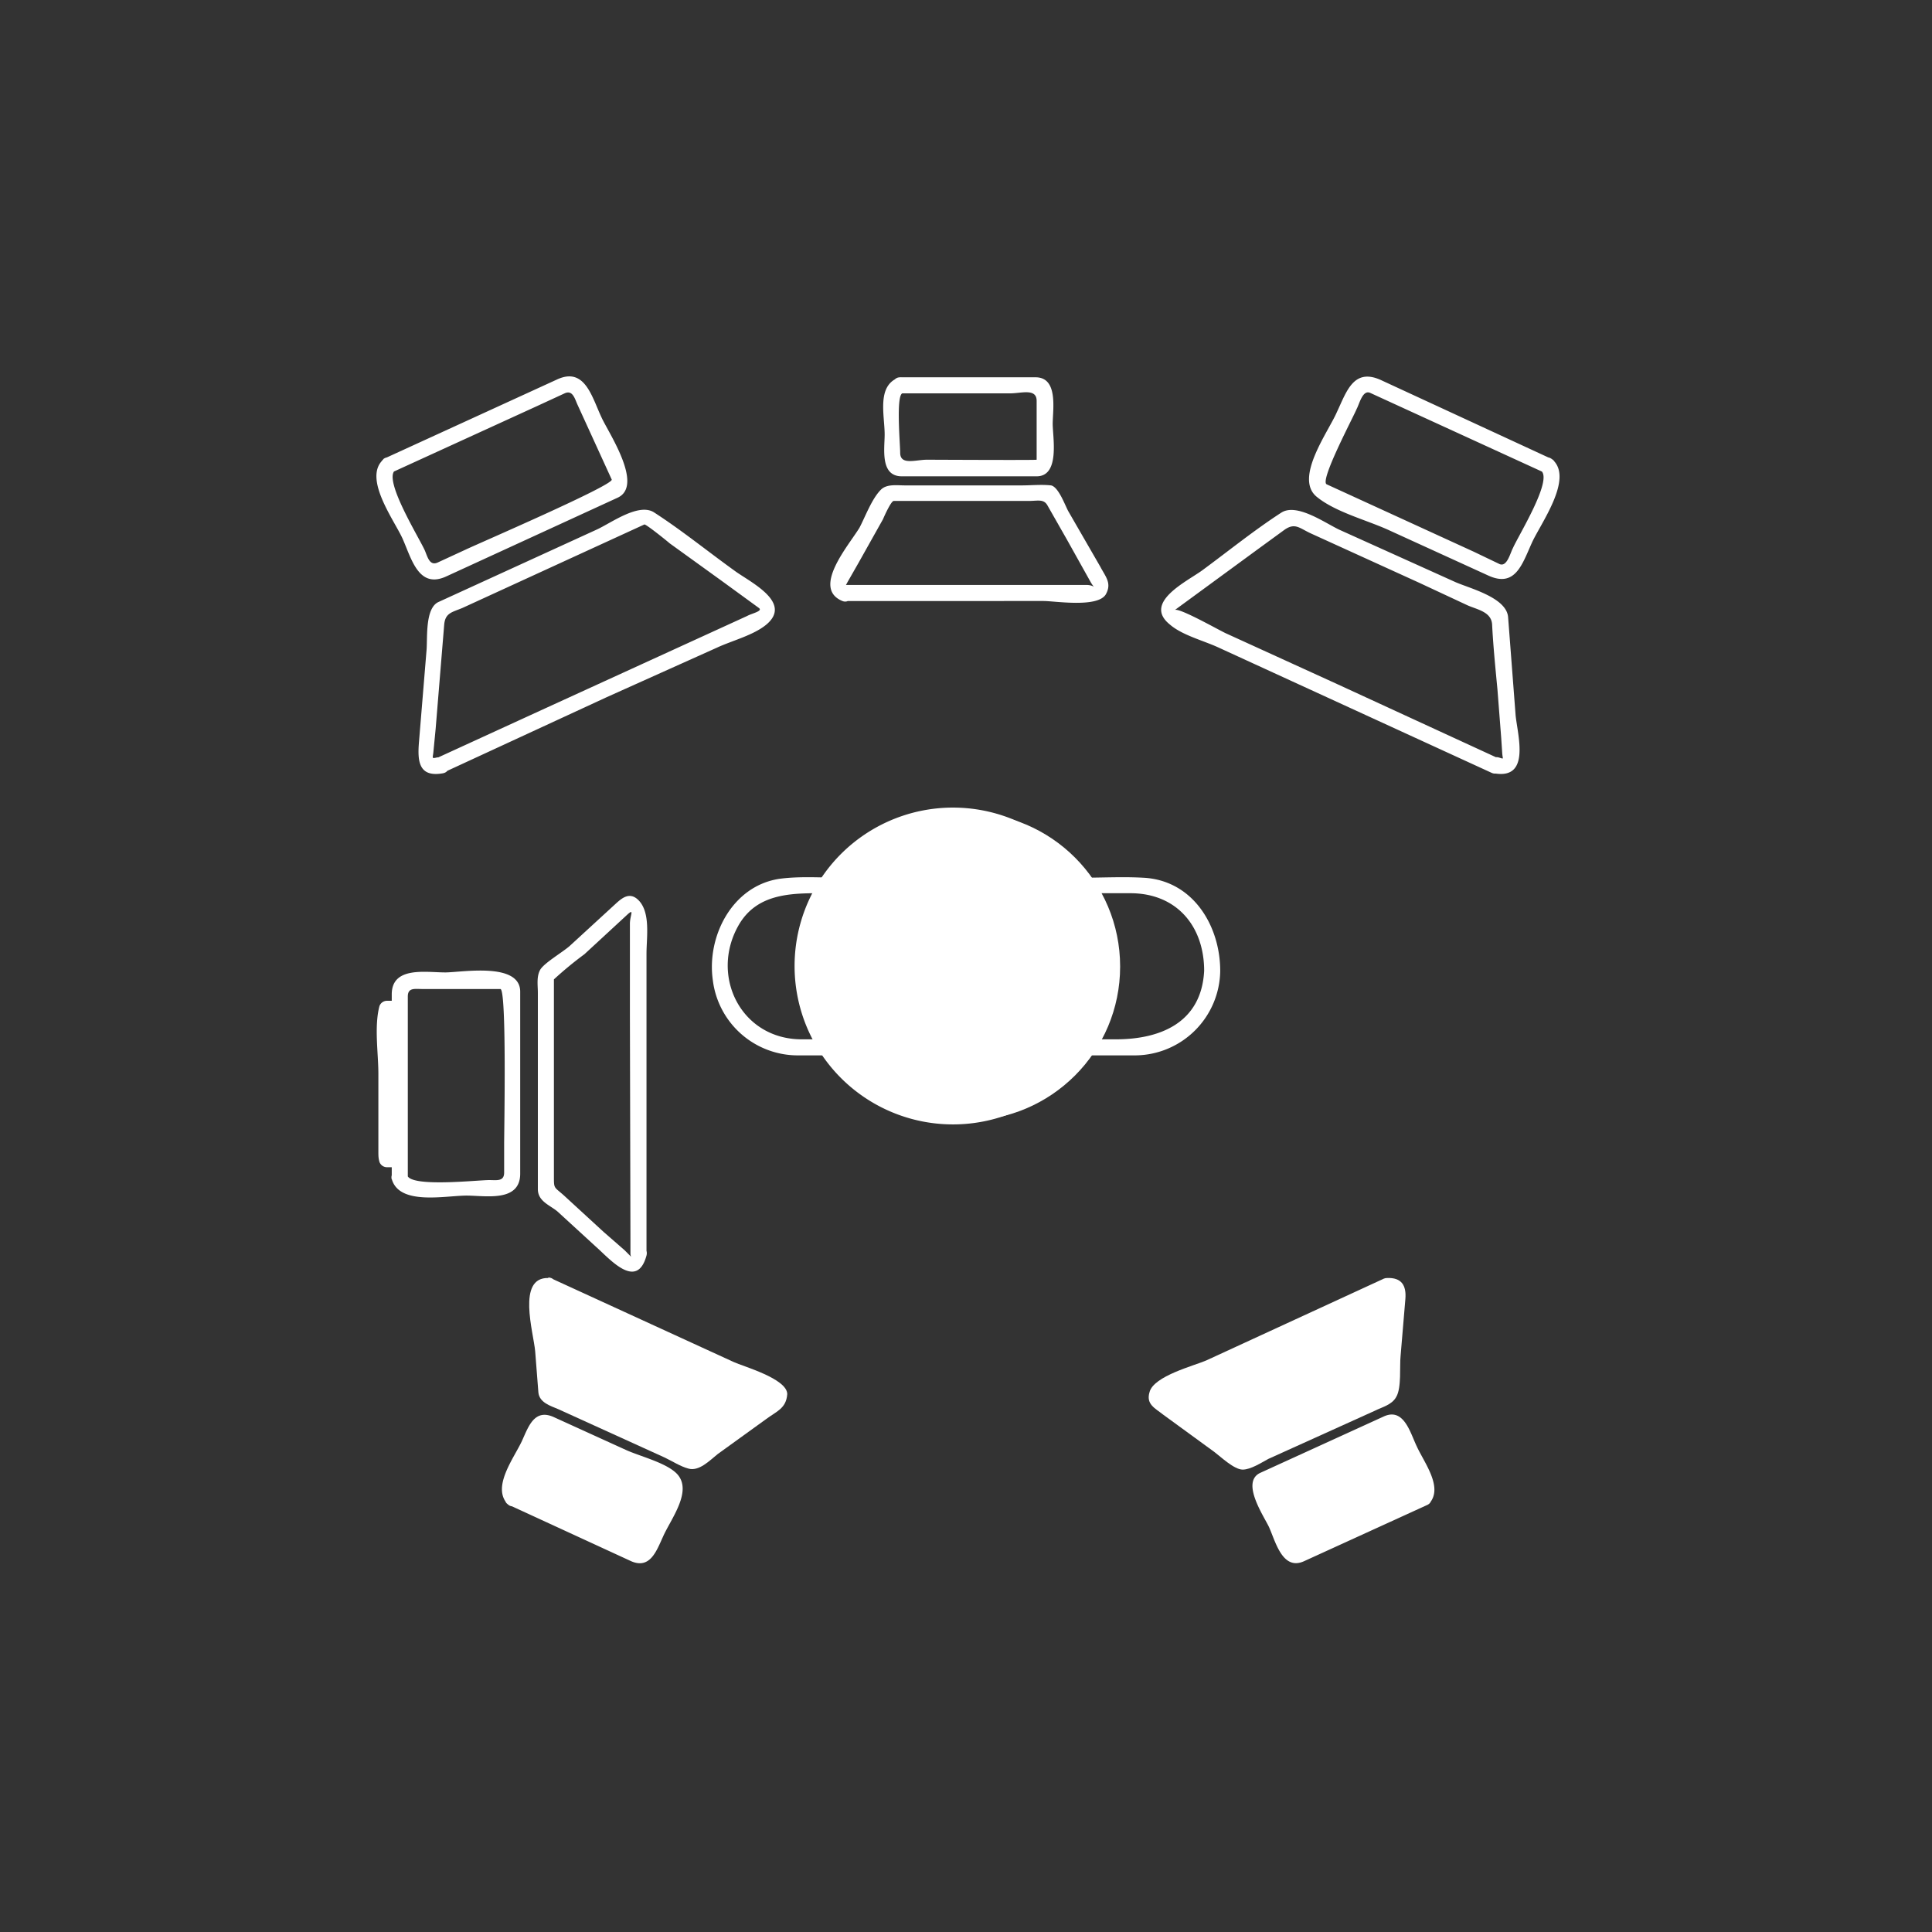 <svg xmlns="http://www.w3.org/2000/svg" width="361" height="361"><rect width="100%" height="100%" fill="#333333" stroke="none"/><path d="M71.7 85.8c-4 3.4 1.9 11.3 3.5 14.8 1.7 3.8 3 9.5 8.2 7.1l32-14.7c5-2.3-1.8-12.3-3-15-1.8-3.8-3.1-9.5-8.3-7.1L72 85.6c-1.8.8-.3 3.4 1.4 2.6l26.9-12.3 5.2-2.4c1.5-.7 1.9 1 2.4 2.1l6.4 14c.5 1-25 12-27.3 13.1l-5.2 2.4c-1.5.7-1.9-1-2.4-2.2-1-2.3-7.8-13.2-5.6-15 1.4-1.2-.7-3.3-2.2-2.1zm10.1 55.7c-1.3.3-.9.2-.8-1.2l.4-4.1 1-12.2.6-7.3c.2-2.2 1.5-2.3 3.4-3.1l34-15.6c.3-.1 4.5 3.3 4.7 3.5l9.7 7 7 5.1c.8.6-1.3 1-2.2 1.5L102 132.3l-20.5 9.4c-1.8.8-.3 3.4 1.5 2.6l30.3-14L134 121c2.8-1.3 6.8-2.3 9.2-4.3 5-4.2-3.2-8-6-10.1-5-3.6-9.8-7.5-14.9-10.8-2.9-2-8.2 2-10.9 3.2l-21.2 9.7-8.3 3.8c-2.5 1.2-2 6.7-2.2 9l-1.4 17c-.3 3.5-.2 6.8 4.4 6 2-.3 1.1-3.2-.8-2.9zM288 88c2.1 1.8-4.3 12.1-5.3 14.4-.5.9-1.1 3.6-2.5 3l-4.8-2.3-27.5-12.6c-1.4-.6 5-12.6 5.6-14.1.5-.9 1.1-3.6 2.5-3l4.8 2.2 27.5 12.6c1.8.8 3.3-1.7 1.5-2.5L258 71c-5.1-2.3-6.4 2.2-8.2 6-1.6 3.7-8 12.3-3.8 15.8 3.5 2.9 9.5 4.4 13.6 6.3l18.4 8.4c5.1 2.4 6.4-2 8.2-6 1.6-3.6 8-12.2 3.8-15.7-1.5-1.2-3.6.9-2.1 2.1zm-8.8 56.5c6.8 1.2 4.4-7 4-10.8l-1.4-18.3c-.2-3.8-7.4-5.5-10-6.7L250.3 99c-2.6-1.2-8-5.1-10.9-3.2-5.1 3.3-9.9 7.2-14.8 10.8-2.9 2.1-11.1 6-6 10.1 2.3 2 6.3 3 9.1 4.3l51 23.4c1.7.8 3.2-1.8 1.5-2.6l-30.4-14-20.6-9.4c-1-.4-9-5-9.7-4.4l15.7-11.5L240 99c2-1.4 2.8-.3 5 .7l20.2 9.2 9 4.2c1.8.8 4.4 1.2 4.6 3.5.2 4 .6 8 1 12.2l.7 9 .2 3c.1 1.2.4 1-.8.7-1.9-.3-2.7 2.6-.8 3zM96 280a1.5 1.5 0 0 1-.8-2l5.2-11.3a1.5 1.5 0 0 1 2-.7l23.2 10.6a1.5 1.5 0 0 1 .7 2l-5.2 11.3a1.5 1.5 0 0 1-2 .7L96 280z" fill="#fff"/><path d="M97 278.9c-1-1.1 3-8 3.8-9.6.2-.6.6-2.2 1.1-2l3.4 1.6 19.4 8.9c.3.1-3.7 8.3-4.1 9.3-.3.6-.7 2.2-1.2 2l-3.4-1.6-19.4-8.9c-1.7-.8-3.2 1.8-1.5 2.6l22.8 10.5c3.6 1.6 4.8-2 6-4.6 1.4-3.2 5.6-8.5 2.6-11.7-2-2.1-7-3.3-9.6-4.5l-13.4-6.1c-3.7-1.7-4.8 1.9-6 4.5-1.5 3.2-5.6 8.5-2.7 11.7 1.3 1.4 3.4-.7 2.1-2.1zm5.5-38.6a1.5 1.5 0 0 0-2 .7l1.5 18c0 1 0 1.6.8 2l26.2 12c.7.3.8.1 2-.8l14.5-10.6a1.5 1.5 0 0 0-.7-2l-42.3-19.3z" fill="#fff"/><path d="M102.5 238.8c-6-.2-2.8 10.2-2.5 13.7l.6 7.7c.2 1.9 2.3 2.5 3.7 3.1l19.8 9c1.5.7 3 1.7 4.5 2.1 2 .6 4-1.5 5.5-2.7l9-6.5c2-1.5 3.8-2 4-4.7 0-2.9-8.3-5.2-10-6L103.3 239c-1.8-.8-3.3 1.8-1.5 2.6L129 254l13.7 6.3c1.2.6 2.2-.3 1 .6l-7.5 5.5-5.9 4.2c-1.4 1-.8.9-3 0l-16.8-7.8-6.2-2.8c-1.3-.6-1-2-1-3.4l-.8-9.2-.4-4.2-.1-1.7c-.1-1-.1.2.4.2 2 0 2-3 0-3z" fill="#fff"/><g fill="#fff"><path d="M265.9 280a1.5 1.5 0 0 0 .7-2l-5.2-11.4a1.5 1.5 0 0 0-2-.7l-23.1 10.6a1.5 1.5 0 0 0-.8 2l5.3 11.3a1.5 1.5 0 0 0 2 .7l23-10.6z"/><path d="M267 281c2.8-3-.9-7.7-2.3-10.8-1.2-2.5-2.4-7.3-6.2-5.5l-23 10.5c-3.7 1.7.6 8 1.6 10.1 1.2 2.6 2.5 8.3 6.6 6.4l23-10.5c1.7-.8.2-3.4-1.6-2.6l-18.7 8.6-3.8 1.7c-.9.4-.7-.2-1.2-1.2l-4.5-10c0 .2 17.4-7.8 18.8-8.5l3.8-1.7c1-.4.8.2 1.2 1.2.8 1.7 5.2 9 4.1 10.2-1.3 1.4.8 3.5 2.1 2zm-7.8-40.7a1.5 1.5 0 0 1 2 .8l-1.5 17.9c0 1 0 1.6-.7 2l-26.2 12c-.8.3-.8.1-2-.8l-14.6-10.6a1.5 1.5 0 0 1 .8-2l42.2-19.3z"/><path d="M259.2 241.8c.7 0 .5-1 .4.9l-.4 3.9-.8 10.1c0 1 .2 2.8-.8 3.2l-6.4 3-16.9 7.7c-2 1-1.6 1.2-2.8.3l-6-4.4-7.2-5.2c-1.7-1.3-.9-.2.6-.9l13.7-6.3 27.4-12.5c1.7-.8.2-3.4-1.6-2.6l-33 15.2c-2.3 1-9.8 2.9-10.6 5.9-.7 2.3 1 3 2.5 4.2l9.6 7c1.2.9 3.7 3.3 5.3 3.3 1.5 0 3.5-1.3 4.8-2l19.9-9c1.4-.7 3.2-1.1 4-2.6 1-1.7.6-5.7.8-7.6l.9-10.7c.2-2.5-.7-4-3.4-3.9-2 0-2 3 0 3z"/></g><path d="M167.8 70.6c-4 1.6-2.5 7-2.5 10.6 0 2.6-.9 7.8 3.2 7.8h25.2c4.4 0 3-7.3 3-9.8 0-2.6 1.1-8.7-3.2-8.7h-25.3c-1.9 0-1.9 3 0 3h20.6c2 0 4.9-1 4.9 1.4v11c0 .1-18.9 0-20.5 0-2.1 0-5 1.1-5-1.3 0-1.6-.8-10.6.4-11.1 1.8-.7 1-3.6-.8-2.9zm-9.5 38.8c-.4-.1-.8 1 .1-.7l2-3.5L165 97c.2-.5 1.5-3.4 2-3.4h25.3c1.6 0 2.7-.4 3.4.8l3.7 6.5 4.3 7.7c1 1.8 1 .7-.7.7h-45.1c-2 0-2 3 0 3H195c2.1 0 10 1.3 11.6-1.2 1.2-2.1 0-3.3-1-5.2a54863.8 54863.8 0 0 0-6-10.4c-.6-1.1-1.8-4.5-3.2-4.8-1.8-.2-3.7 0-5.5 0h-21.8c-1.5 0-3.4-.3-4.5.8-1.7 1.7-2.9 5-4 7.1-2 3.3-9 11.3-3.2 13.7 1.8.7 2.5-2.2.8-2.9z" fill="#fff"/><g fill="#fff"><circle cx="180.5" cy="180.6" r="28.8"/><path d="M180.5 210a29.6 29.6 0 1 1 0-59 29.6 29.6 0 0 1 0 59zm0-57.6a28.2 28.2 0 0 0-28.1 28.2 28.2 28.2 0 0 0 28.1 28.1 28.2 28.2 0 0 0 28.1-28.1 28.2 28.2 0 0 0-28.1-28.2z"/><path d="M225 181.4c-.5 9.7-8.2 12.8-16.5 12.8h-58.7c-11.3 0-17.2-11.8-11.8-21.3 3.6-6.3 10.5-6 16.7-6h56.5c8.7 0 13.8 6.2 13.8 14.5 0 2 3 2 3 0 0-8.4-5.1-17-14.5-17.4-3.7-.2-7.5 0-11.2 0h-45c-3.9 0-7.8-.3-11.6.2-8.9 1.3-13.7 10.8-12.5 19a16 16 0 0 0 16 14h63a16 16 0 0 0 15.8-15.7c0-2-3-2-3 0z"/></g><g fill="#fff"><path d="M73.2 220.3c1.4 5 10 3.1 14 3.1 3.5 0 10 1.3 10-4.1v-34c0-5.6-11-3.6-14-3.6-3.6 0-10-1.2-10 4.1V220c0 2 3 2 3 0v-33.8c0-1.7 1.3-1.4 2.7-1.4h14.6c1.2 0 .7 26.5.7 29v5.3c0 1.7-1.4 1.4-2.8 1.4-2.2 0-14.7 1.4-15.3-.9-.5-1.9-3.4-1-2.9.8zm44.7 13.5c-.3 1 .9 1.8 0 1l-1.2-1.2-3.9-3.4-7.4-6.8c-1.9-1.7-1.9-1.2-1.9-3.6V183a68 68 0 0 1 5.7-4.7l7.8-7.2c1.7-1.6.7-.1.7 1.5v16.9l.1 42.3v2.4c0 1.9 3 1.9 3 0v-56c0-3 .8-7.7-1.5-10-1.7-1.7-3.2-.3-4.4.8l-8.5 7.8c-1.4 1.2-4.5 3-5.4 4.3-.8 1.3-.5 3-.5 4.4v36.7c0 2.3 2.3 3 3.7 4.2l7.2 6.6c2.5 2.2 7.6 8.2 9.4 1.6.5-2-2.4-2.7-3-.8z"/><path d="M70.7 215.2c0 .7 0 1.2.2 1.9a1.5 1.5 0 0 0 1.5 1h1.5a1.5 1.5 0 0 0 1.4-1c1.3-4.3.3-10.1.2-14.5 0-4.4 1-10.2-.2-14.5a1.5 1.5 0 0 0-1.5-1.1h-1.5a1.5 1.5 0 0 0-1.4 1c-1 3.8-.2 8.8-.2 12.6v14.6c0 2 3 2 3 0v-12.6c0-4.1-1-9.7 0-13.7l-1.4 1h1.5l-1.4-1c1.2 4 .1 9.6.1 13.7 0 4 1.1 9.7 0 13.7l1.4-1.1h-1.5l1.4 1v-1c-.2-2-3.2-2-3 0z"/></g></svg>